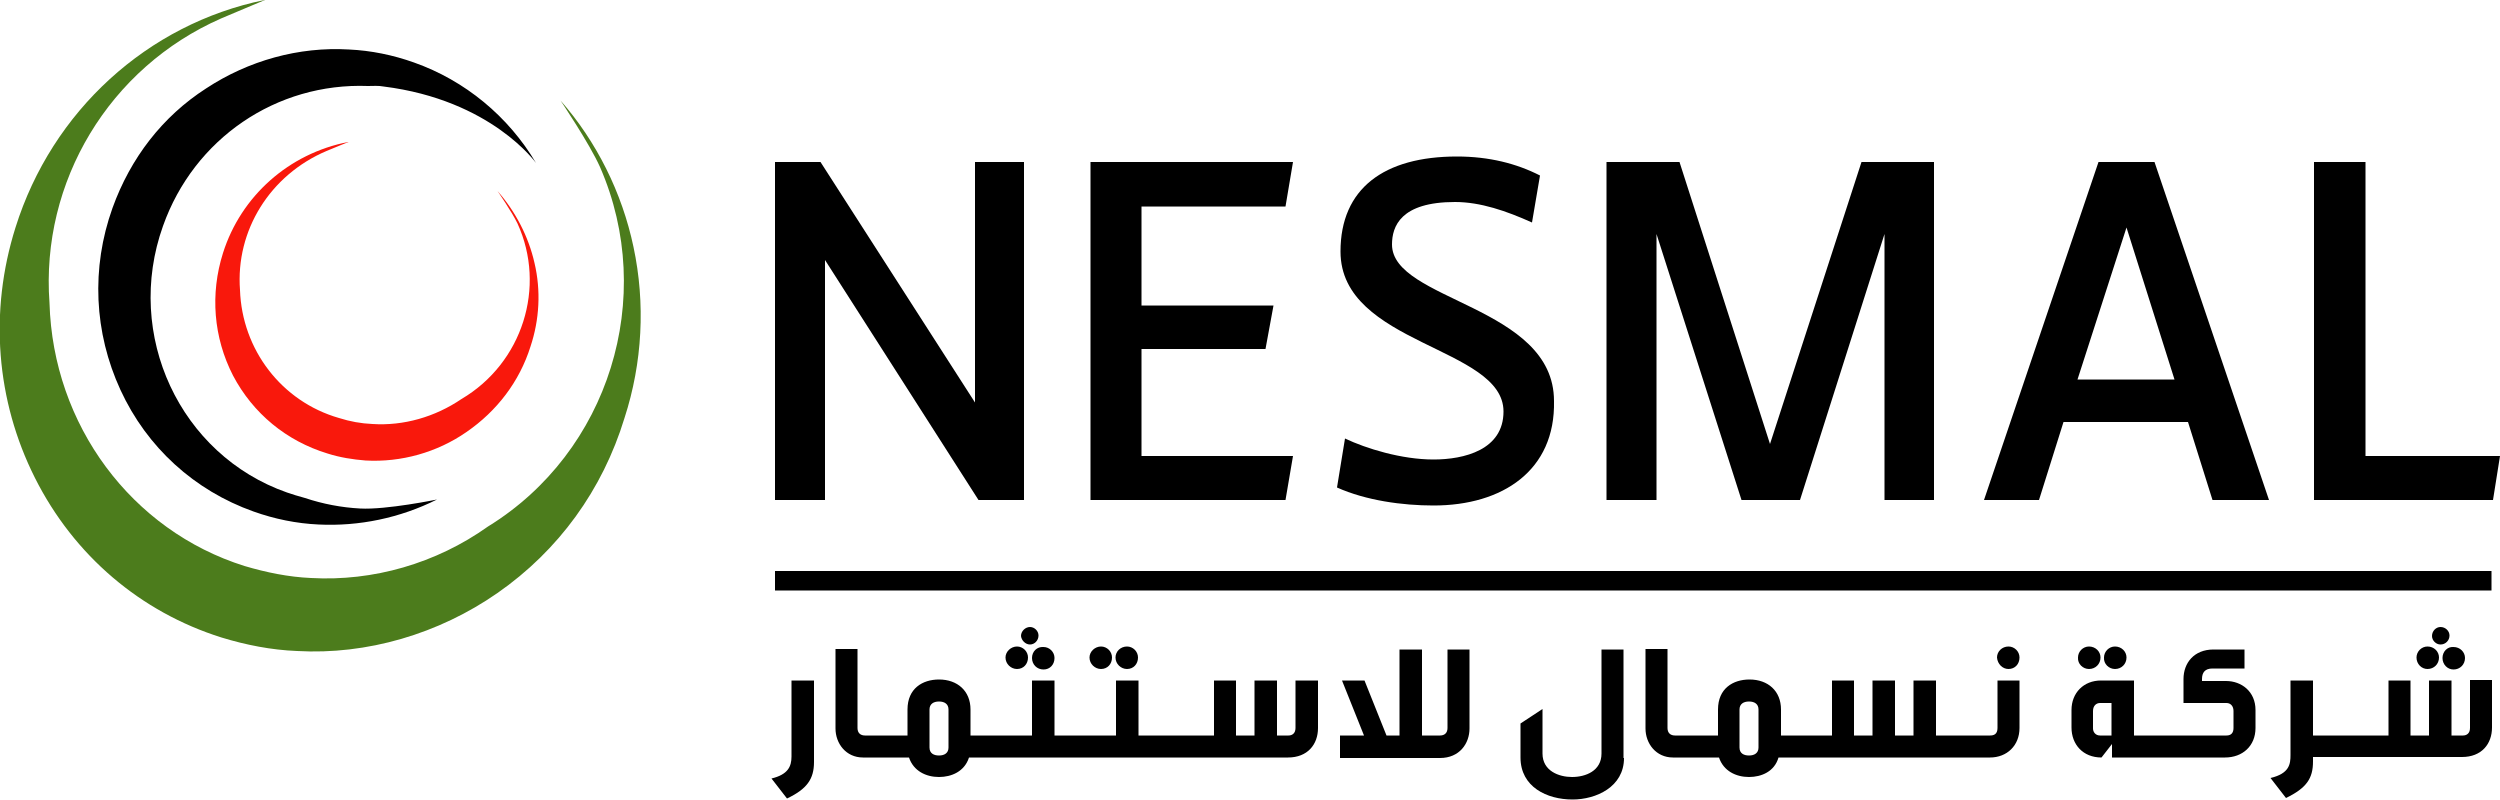 <?xml version="1.0" encoding="utf-8"?>
<!-- Generator: Adobe Illustrator 26.0.1, SVG Export Plug-In . SVG Version: 6.00 Build 0)  -->
<svg version="1.1" id="Layer_1" xmlns="http://www.w3.org/2000/svg" xmlns:xlink="http://www.w3.org/1999/xlink" x="0px" y="0px"
	 viewBox="0 0 500 159.9" style="enable-background:new 0 0 500 159.9;" xml:space="preserve">
<style type="text/css">
	.st0{fill:#439925;}
	.st1{fill:#E31B23;}
	.st2{fill:#4C7C1C;}
	.st3{fill:#F9180C;}
</style>
<g>
	<polygon points="195.7,100 165,52 165,100 155,100 155,32.4 164.1,32.4 195,80.5 195,32.4 204.8,32.4 204.8,100 	"/>
	<polygon points="257.1,100 218.1,100 218.1,32.4 258.6,32.4 257.1,41.3 228.3,41.3 228.3,61.1 254.7,61.1 253.1,69.8 228.3,69.8 
		228.3,91.2 258.6,91.2 	"/>
	<polygon points="376.9,100 376.9,46.8 360,100 348.3,100 331.3,46.8 331.3,100 321.3,100 321.3,32.4 335.9,32.4 354,88.8 
		372.3,32.4 386.8,32.4 386.8,100 	"/>
	<path d="M442.5,100l-4.9-15.6h-24.9l-4.9,15.6h-11l22.9-67.6h11.2l22.9,67.6H442.5z M425.3,45.5l-9.8,30.4h19.4L425.3,45.5z"/>
	<polygon points="498.6,100 462.8,100 462.8,32.4 473.1,32.4 473.1,91.2 500,91.2 	"/>
	<rect x="155" y="114.2" width="343.3" height="3.9"/>
	<path class="st2" d="M126.7,49.4c-2.3-10.9-7.4-21.1-14.6-29.3c0,0,5.8,8.6,7.9,13.3c11.4,26.1,1.8,57-22.4,71.9
		c-10.4,7.4-23,11-35.4,10.3c-4.5-0.2-8.9-1.1-13.3-2.4c-22.6-7.1-38.3-28.2-39-52.6c-1.8-24.3,12-47.1,34.3-56.9C47,2.5,53,0,53,0
		l-0.1,0C29.5,4.8,10.4,22.2,3.1,45.5c-5.3,16.8-3.9,34.6,3.9,50.1c7.8,15.5,21.1,26.8,37.3,31.9c4.9,1.5,10,2.5,15.1,2.7h0
		c14,0.8,28.3-3.4,40.1-11.6c12.2-8.5,21-20.6,25.4-35C128.5,72.5,129.1,60.7,126.7,49.4"/>
	<path d="M22.5,41.6c-4.3,12-3.7,24.9,1.6,36.4c5.3,11.5,14.8,20.1,26.6,24.3c4.2,1.5,8.6,2.4,13,2.6c8.1,0.4,16.3-1.3,23.7-5
		c0,0-10.2,2.1-15.4,1.8c-3.7-0.2-7.4-0.9-11-2.1c-1.4-0.4-2.5-0.7-3.6-1.1C36,91,24.8,67,32.6,45.2c6.2-17.5,22.7-28.7,41-28
		c1,0,2.1-0.1,3.1,0.1c21.6,2.7,30.5,15.3,30.5,15.3c-5.5-9.3-14.2-16.5-24.4-20.1c-4.2-1.5-8.6-2.4-13-2.6
		c-10-0.6-20.1,2.2-28.6,7.8C32.5,23.3,26.1,31.6,22.5,41.6"/>
	<path d="M286.7,101.1c-6.2,0-13.5-1-19.3-3.6l1.6-9.8c4.2,2,11.3,4.2,17.7,4.2c6.1,0,14-1.9,14-9.6c0-13-32.6-13.3-32.6-32
		c0-12.6,8.7-19,23.3-19c6.4,0,11.9,1.4,16.6,3.8l-1.6,9.4c-5.1-2.3-10.3-4.1-15.4-4.1c-10.9,0-12.6,4.9-12.6,8.5
		c0,11.3,32.4,12.2,32.4,31.3C311.1,94.1,300.5,101.1,286.7,101.1"/>
	<path class="st3" d="M106.9,52.6c-1.2-5.3-3.8-10.3-7.4-14.4c0,0,2.9,4.2,4,6.5c5.8,12.7,1,27.9-11.2,35.1
		c-5.3,3.6-11.6,5.4-17.8,5c-2.3-0.1-4.5-0.5-6.7-1.2C56.3,80.3,48.4,69.9,48,58c-0.9-11.9,6-23,17.3-27.8c1.4-0.6,4.4-1.8,4.4-1.8
		l-0.1,0c-11.8,2.3-21.4,10.8-25,22.2c-2.6,8.2-1.9,16.9,2,24.5c4,7.6,10.7,13.1,18.9,15.6c2.5,0.8,5.1,1.2,7.6,1.4h0
		c7.1,0.4,14.3-1.6,20.2-5.7c6.1-4.2,10.6-10.1,12.8-17.1C107.9,63.9,108.2,58.1,106.9,52.6"/>
	<path d="M162.8,152.4c0,3.4-1.4,5.4-5.4,7.3l-3.1-4c3.3-0.8,4-2.4,4-4.4v-15.2h4.5V152.4z"/>
	<path d="M206.4,131.6c0,1.3,1,2.3,2.3,2.3c1.3,0,2.2-1,2.2-2.3c0-1.2-1-2.2-2.2-2.2C207.4,129.3,206.4,130.3,206.4,131.6z"/>
	<path d="M206,128.9c0.9,0,1.7-0.8,1.7-1.8c0-0.9-0.8-1.7-1.7-1.7c-0.9,0-1.8,0.8-1.8,1.8C204.3,128.1,205.1,128.9,206,128.9z"/>
	<path d="M203.4,133.8c1.3,0,2.2-1,2.2-2.3c0-1.2-1-2.2-2.2-2.2s-2.3,1-2.3,2.2C201.1,132.8,202.2,133.8,203.4,133.8z"/>
	<path d="M220.2,133.8c1.3,0,2.2-1,2.2-2.3c0-1.2-1-2.2-2.2-2.2s-2.3,1-2.3,2.2C217.9,132.8,219,133.8,220.2,133.8z"/>
	<path d="M225.4,133.8c1.3,0,2.2-1,2.2-2.3c0-1.2-1-2.2-2.2-2.2c-1.3,0-2.3,1-2.3,2.2C223.1,132.8,224.2,133.8,225.4,133.8z"/>
	<path d="M259.1,136.2v9.4c0,1.1-0.7,1.5-1.4,1.5h-2.3v-11h-4.5v11h-3.7v-11h-4.4v11h-8.5h-0.2h-4.6h-0.2h-1.6v-11h-4.5v11h-5.7
		h-0.2h-4.6h-0.2h-1.6v-11h-4.5v11h-5.7h-0.2h-4.6h-0.2h-1.6v-5.2c0-3.7-2.6-6-6.3-6c-3.3,0-6.3,1.8-6.3,6v5.2h-3.3H178h-4.6h-0.2
		H173c-0.9,0-1.5-0.5-1.5-1.5v-15.8h-4.4v15.9c0,3,2.1,5.8,5.5,5.8h0.6v0h5v0h3.6c0.9,2.7,3.4,3.9,6,3.9c2.5,0,5.1-1.1,6-3.9h2v0h5
		v0h11.8v0h5v0h11.8v0h5v0h23.2c3.9,0,6-2.6,6-5.9v-9.5H259.1z M189.7,149.5c0,1.1-0.8,1.6-1.9,1.6c-1,0-1.9-0.4-1.9-1.6v-7.6
		c0-1.1,0.8-1.6,1.9-1.6s1.9,0.5,1.9,1.6V149.5z"/>
	<path d="M289.5,129.9v15.7c0,1-0.6,1.5-1.5,1.5h-1.8h-0.2h-1.6v-17.2h-4.5v17.2h-2.6l-4.4-11h-4.5l4.4,11h-4.8v4.5h18h0.2h1.8
		c3.9,0,5.9-2.9,5.9-5.9v-15.8H289.5z"/>
	<path d="M324.8,151.6c0,5.8-5.6,8.3-10.3,8.3c-5.1,0-10.4-2.5-10.4-8.4v-6.8l4.4-2.9v8.9c0,3.5,3.3,4.7,5.9,4.7
		c2.7,0,5.9-1.2,5.9-4.7v-20.8h4.4V151.6z"/>
	<path d="M401.7,133.8c1.3,0,2.2-1,2.2-2.3c0-1.2-1-2.2-2.2-2.2c-1.3,0-2.3,1-2.3,2.2C399.5,132.8,400.5,133.8,401.7,133.8z"/>
	<path d="M399.5,136.2v9.4c0,1.3-0.8,1.5-1.5,1.5h-4.4v0h-4.6h-0.2h-1.6v-11h-4.5v11h-3.7v-11h-4.5v11h-3.7v-11h-4.4v11H358h-0.2
		h-1.6v-5.2c0-3.7-2.6-6-6.3-6c-3.3,0-6.3,1.8-6.3,6v5.2h-3.3H340h-4.6h-0.2H335c-0.9,0-1.5-0.5-1.5-1.5v-15.8h-4.4v15.9
		c0,3,2.1,5.8,5.5,5.8h0.6v0h5v0h3.6c0.9,2.7,3.4,3.9,6,3.9c2.5,0,5.1-1.1,5.9-3.9h2h0.2h30.9v0h4.8h0.2h4.2c3.4,0,5.9-2.4,5.9-5.9
		v-9.5H399.5z M351.7,149.5c0,1.1-0.8,1.6-1.9,1.6c-1,0-1.9-0.4-1.9-1.6v-7.6c0-1.1,0.8-1.6,1.9-1.6c1.1,0,1.9,0.5,1.9,1.6V149.5z"
		/>
	<path d="M423,133.8c1.3,0,2.3-1,2.3-2.3c0-1.2-1-2.2-2.3-2.2c-1.2,0-2.2,1-2.2,2.2C420.7,132.8,421.8,133.8,423,133.8z"/>
	<path d="M417.8,133.8c1.3,0,2.3-1,2.3-2.3c0-1.2-1-2.2-2.3-2.2c-1.2,0-2.2,1-2.2,2.2C415.5,132.8,416.6,133.8,417.8,133.8z"/>
	<path d="M445.2,136.2h-4.8v-0.4c0-1.3,0.6-2.1,2.1-2.1h6.4v-3.8h-6.2c-3.9,0-6,2.7-6,5.9v4.8h8.6c0.8,0,1.4,0.6,1.4,1.6v3.4
		c0,1-0.5,1.5-1.4,1.5h-11.8h-0.2h-4.6h-0.2h-1.7v-11h-6.6c-3.5,0-5.9,2.5-5.9,5.9v3.5c0,3.4,2.3,6,6,6l2.1-2.7v2.7h6.1v0h5v0H445
		c3.5,0,6.1-2.3,6.1-5.9v-3.6C451.1,138.3,448.3,136.2,445.2,136.2z M422.3,147.1H420c-0.9,0-1.4-0.7-1.4-1.4v-3.5
		c0-1.1,0.7-1.6,1.4-1.6h2.3V147.1z"/>
	<path d="M488.1,128.9c1,0,1.8-0.8,1.8-1.8c0-0.9-0.8-1.7-1.8-1.7c-0.9,0-1.7,0.8-1.7,1.8C486.4,128.1,487.2,128.9,488.1,128.9z"/>
	<path d="M488.5,131.6c0,1.3,1,2.3,2.2,2.3c1.3,0,2.3-1,2.3-2.3c0-1.2-1-2.2-2.3-2.2C489.5,129.3,488.5,130.3,488.5,131.6z"/>
	<path d="M494,136.2v9.4c0,1.1-0.7,1.5-1.4,1.5h-2.3v-11h-4.5v11h-3.7v-11h-4.4v11h-8.5h-0.2h-4.6h-0.2h-1.6v-11h-4.5v14.9
		c0,1.8-0.2,3.7-4,4.6l3.1,4c4.1-2,5.4-3.9,5.4-7.3v-0.9h1.6v0h5v0h23.2c3.9,0,6-2.6,6-5.9v-9.5H494z"/>
	<path d="M485.5,133.8c1.3,0,2.3-1,2.3-2.3c0-1.2-1-2.2-2.3-2.2c-1.2,0-2.2,1-2.2,2.2C483.3,132.8,484.3,133.8,485.5,133.8z"/>
</g>
</svg>
